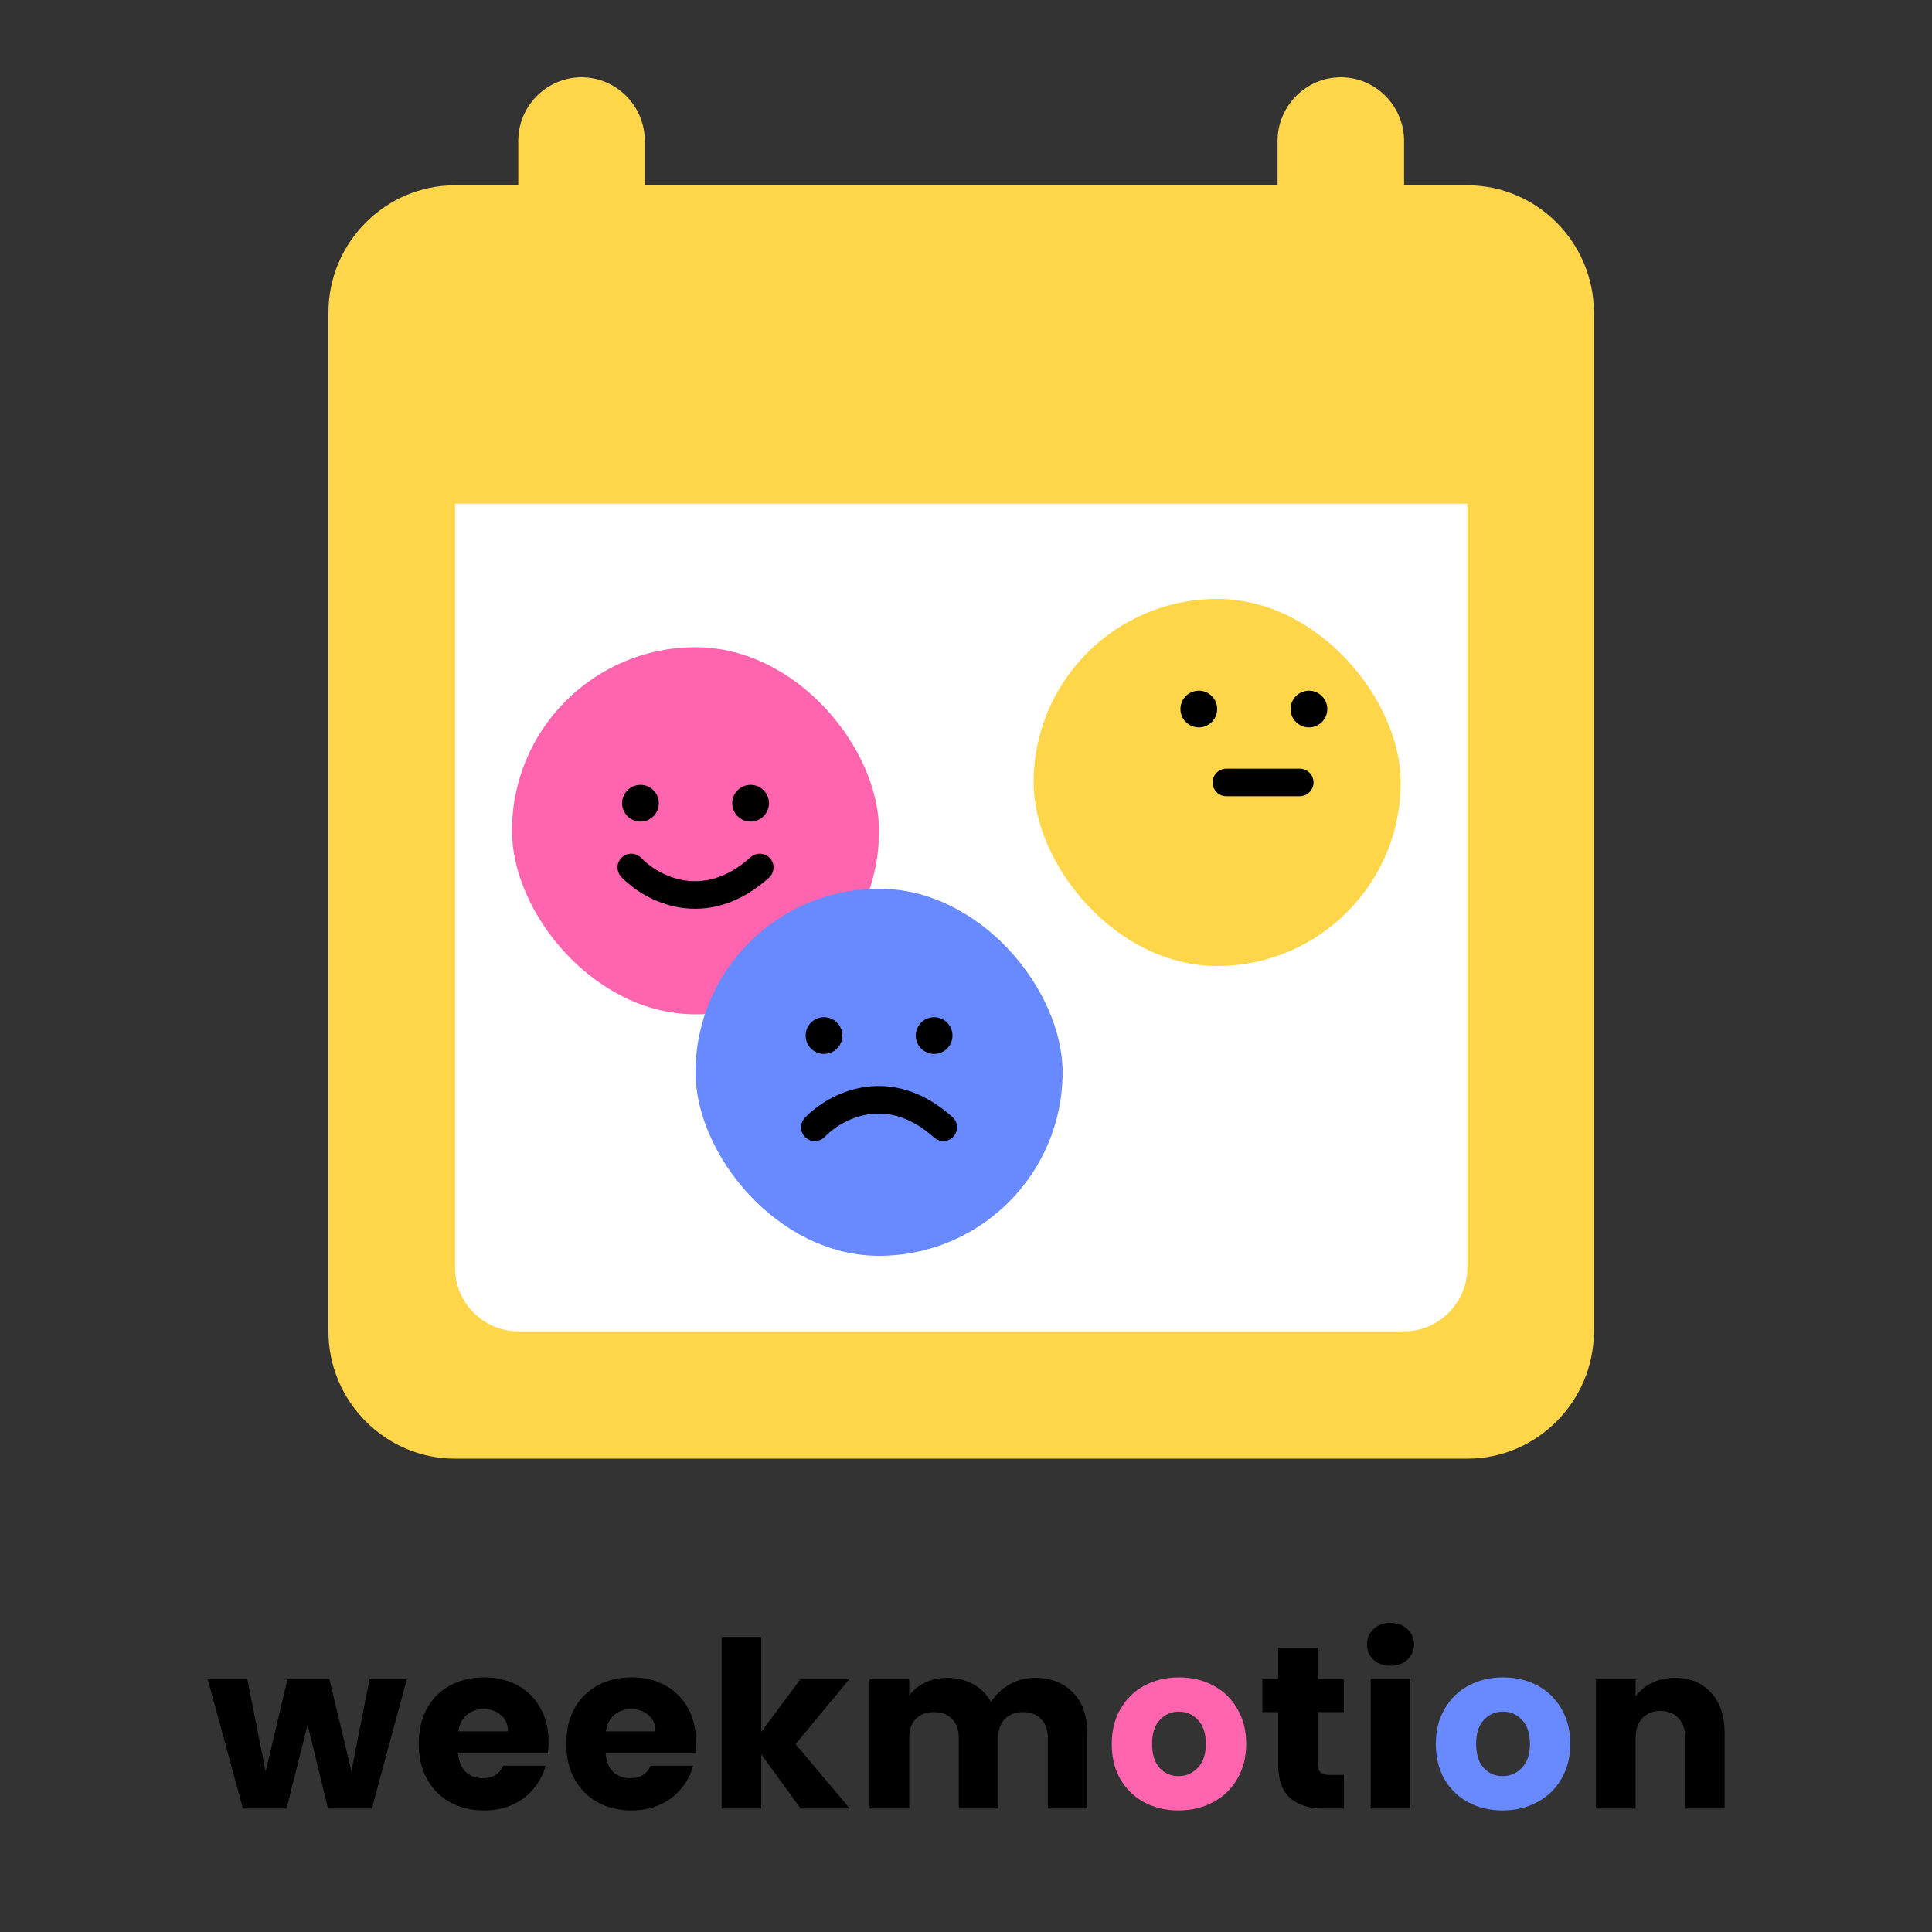 <svg width="160" height="160" viewBox="0 0 160 160" fill="none" xmlns="http://www.w3.org/2000/svg">
<rect x="0" y="0" width="160" height="160" fill="#333333" stroke="none"/>
<rect x="35.2" y="39.2" width="88" height="73.6" fill="white"/>
<rect x="42.4" y="53.6" width="30.4" height="30.4" rx="15.2" fill="#FF64AE"/>
<path d="M54.56 66.52C54.56 67.359 53.88 68.04 53.041 68.04C52.201 68.04 51.52 67.359 51.52 66.52C51.52 65.68 52.201 65 53.041 65C53.88 65 54.56 65.68 54.56 66.52Z" fill="black"/>
<path d="M63.681 66.52C63.681 67.359 63 68.04 62.161 68.04C61.321 68.04 60.641 67.359 60.641 66.52C60.641 65.68 61.321 65 62.161 65C63 65 63.681 65.68 63.681 66.52Z" fill="black"/>
<path fill-rule="evenodd" clip-rule="evenodd" d="M63.768 71.077C64.189 71.545 64.151 72.266 63.684 72.687C61.144 74.975 58.549 75.516 56.316 75.159C54.143 74.812 52.413 73.633 51.455 72.626C51.021 72.17 51.039 71.448 51.495 71.014C51.951 70.58 52.673 70.598 53.106 71.054C53.785 71.768 55.083 72.653 56.676 72.908C58.207 73.153 60.114 72.834 62.158 70.993C62.625 70.572 63.346 70.609 63.768 71.077Z" fill="black"/>
<rect x="57.6" y="73.6" width="30.4" height="30.4" rx="15.2" fill="#6889FF"/>
<path d="M69.76 85.76C69.76 86.599 69.08 87.28 68.24 87.28C67.401 87.28 66.72 86.599 66.72 85.76C66.72 84.92 67.401 84.24 68.24 84.24C69.08 84.24 69.76 84.92 69.76 85.76Z" fill="black"/>
<path d="M78.88 85.76C78.88 86.599 78.2 87.28 77.36 87.28C76.521 87.28 75.84 86.599 75.84 85.76C75.84 84.92 76.521 84.24 77.36 84.24C78.2 84.24 78.88 84.92 78.88 85.76Z" fill="black"/>
<path fill-rule="evenodd" clip-rule="evenodd" d="M78.967 94.123C79.389 93.655 79.351 92.934 78.883 92.513C76.344 90.225 73.749 89.683 71.515 90.04C69.343 90.388 67.612 91.567 66.654 92.574C66.22 93.03 66.238 93.752 66.695 94.186C67.151 94.62 67.872 94.602 68.306 94.145C68.985 93.432 70.283 92.546 71.876 92.292C73.407 92.047 75.314 92.366 77.357 94.207C77.825 94.628 78.546 94.591 78.967 94.123Z" fill="black"/>
<rect x="85.6" y="49.6" width="30.4" height="30.4" rx="15.2" fill="#FFD54A"/>
<path d="M100.8 58.72C100.8 59.559 100.12 60.24 99.28 60.24C98.441 60.24 97.76 59.559 97.76 58.72C97.76 57.88 98.441 57.2 99.28 57.2C100.12 57.2 100.8 57.88 100.8 58.72Z" fill="black"/>
<path d="M109.92 58.72C109.92 59.559 109.239 60.24 108.4 60.24C107.56 60.24 106.88 59.559 106.88 58.72C106.88 57.88 107.56 57.2 108.4 57.2C109.239 57.2 109.92 57.88 109.92 58.72Z" fill="black"/>
<path fill-rule="evenodd" clip-rule="evenodd" d="M100.42 64.8C100.42 64.17 100.93 63.66 101.56 63.66L107.64 63.66C108.27 63.66 108.78 64.17 108.78 64.8C108.78 65.43 108.27 65.94 107.64 65.94L101.56 65.94C100.93 65.94 100.42 65.43 100.42 64.8Z" fill="black"/>
<path d="M121.52 15.345H116.28V11.673C116.28 8.773 113.922 6.4 111.04 6.4C108.158 6.4 105.8 8.773 105.8 11.673V15.345H53.4V11.673C53.4 8.773 51.042 6.4 48.16 6.4C45.278 6.4 42.92 8.773 42.92 11.673V15.345H37.68C31.916 15.345 27.2 20.091 27.2 25.891V110.254C27.2 116.054 31.916 120.8 37.68 120.8H121.52C127.284 120.8 132 116.054 132 110.254V25.891C132 20.091 127.284 15.345 121.52 15.345ZM116.28 110.254H42.92C40.038 110.254 37.68 107.882 37.68 104.982V41.709H121.52V104.982C121.52 107.882 119.162 110.254 116.28 110.254Z" fill="#FFD54A"/>
<path d="M33.693 139.066L30.794 149.779H27.165L25.475 142.829L23.728 149.779H20.119L17.2 139.066H20.483L22 146.726L23.805 139.066H27.28L29.104 146.688L30.602 139.066H33.693Z" fill="black"/>
<path d="M45.428 144.25C45.428 144.557 45.409 144.877 45.371 145.21H37.94C37.991 145.875 38.203 146.387 38.574 146.746C38.958 147.091 39.425 147.264 39.975 147.264C40.795 147.264 41.364 146.918 41.684 146.227H45.179C44.999 146.931 44.673 147.565 44.199 148.128C43.739 148.691 43.156 149.133 42.452 149.453C41.748 149.773 40.961 149.933 40.091 149.933C39.041 149.933 38.107 149.709 37.287 149.261C36.468 148.813 35.828 148.173 35.367 147.341C34.907 146.509 34.676 145.536 34.676 144.422C34.676 143.309 34.9 142.336 35.348 141.504C35.809 140.672 36.449 140.032 37.268 139.584C38.087 139.136 39.028 138.912 40.091 138.912C41.127 138.912 42.049 139.13 42.855 139.565C43.662 140 44.289 140.621 44.737 141.427C45.198 142.234 45.428 143.174 45.428 144.25ZM42.068 143.386C42.068 142.822 41.876 142.374 41.492 142.042C41.108 141.709 40.628 141.542 40.052 141.542C39.502 141.542 39.035 141.702 38.651 142.022C38.279 142.342 38.049 142.797 37.959 143.386H42.068Z" fill="black"/>
<path d="M57.644 144.25C57.644 144.557 57.624 144.877 57.586 145.21H50.156C50.207 145.875 50.418 146.387 50.789 146.746C51.173 147.091 51.64 147.264 52.191 147.264C53.01 147.264 53.58 146.918 53.9 146.227H57.394C57.215 146.931 56.888 147.565 56.415 148.128C55.954 148.691 55.371 149.133 54.667 149.453C53.964 149.773 53.176 149.933 52.306 149.933C51.256 149.933 50.322 149.709 49.503 149.261C48.684 148.813 48.044 148.173 47.583 147.341C47.122 146.509 46.892 145.536 46.892 144.422C46.892 143.309 47.115 142.336 47.563 141.504C48.024 140.672 48.664 140.032 49.483 139.584C50.303 139.136 51.243 138.912 52.306 138.912C53.343 138.912 54.264 139.13 55.071 139.565C55.877 140 56.504 140.621 56.952 141.427C57.413 142.234 57.644 143.174 57.644 144.25ZM54.283 143.386C54.283 142.822 54.092 142.374 53.708 142.042C53.324 141.709 52.843 141.542 52.267 141.542C51.717 141.542 51.25 141.702 50.866 142.022C50.495 142.342 50.264 142.797 50.175 143.386H54.283Z" fill="black"/>
<path d="M66.307 149.779L63.043 145.286V149.779H59.76V135.571H63.043V143.424L66.287 139.066H70.339L65.884 144.442L70.377 149.779H66.307Z" fill="black"/>
<path d="M85.683 138.95C87.014 138.95 88.07 139.354 88.851 140.16C89.644 140.966 90.041 142.086 90.041 143.52V149.779H86.777V143.962C86.777 143.27 86.591 142.739 86.22 142.368C85.862 141.984 85.363 141.792 84.723 141.792C84.083 141.792 83.577 141.984 83.206 142.368C82.847 142.739 82.668 143.27 82.668 143.962V149.779H79.404V143.962C79.404 143.27 79.219 142.739 78.847 142.368C78.489 141.984 77.99 141.792 77.35 141.792C76.71 141.792 76.204 141.984 75.833 142.368C75.475 142.739 75.296 143.27 75.296 143.962V149.779H72.012V139.066H75.296V140.41C75.628 139.962 76.064 139.61 76.601 139.354C77.139 139.085 77.747 138.95 78.425 138.95C79.231 138.95 79.948 139.123 80.576 139.469C81.216 139.814 81.715 140.307 82.073 140.947C82.444 140.358 82.95 139.878 83.59 139.507C84.23 139.136 84.927 138.95 85.683 138.95Z" fill="black"/>
<path d="M111.301 146.995V149.779H109.631C108.441 149.779 107.513 149.491 106.847 148.915C106.181 148.326 105.849 147.373 105.849 146.054V141.792H104.543V139.066H105.849V136.454H109.132V139.066H111.282V141.792H109.132V146.093C109.132 146.413 109.209 146.643 109.362 146.784C109.516 146.925 109.772 146.995 110.13 146.995H111.301Z" fill="black"/>
<path d="M115.165 137.952C114.59 137.952 114.116 137.786 113.745 137.453C113.386 137.107 113.207 136.685 113.207 136.186C113.207 135.674 113.386 135.251 113.745 134.918C114.116 134.573 114.59 134.4 115.165 134.4C115.729 134.4 116.189 134.573 116.548 134.918C116.919 135.251 117.105 135.674 117.105 136.186C117.105 136.685 116.919 137.107 116.548 137.453C116.189 137.786 115.729 137.952 115.165 137.952ZM116.798 139.066V149.779H113.514V139.066H116.798Z" fill="black"/>
<path d="M138.698 138.95C139.952 138.95 140.951 139.36 141.693 140.179C142.448 140.986 142.826 142.099 142.826 143.52V149.779H139.562V143.962C139.562 143.245 139.376 142.688 139.005 142.291C138.634 141.894 138.135 141.696 137.507 141.696C136.88 141.696 136.381 141.894 136.01 142.291C135.639 142.688 135.453 143.245 135.453 143.962V149.779H132.17V139.066H135.453V140.486C135.786 140.013 136.234 139.642 136.797 139.373C137.36 139.091 137.994 138.95 138.698 138.95Z" fill="black"/>
<path d="M124.438 149.933C123.388 149.933 122.441 149.709 121.596 149.261C120.764 148.813 120.105 148.173 119.619 147.341C119.145 146.509 118.908 145.536 118.908 144.422C118.908 143.321 119.151 142.355 119.638 141.523C120.124 140.678 120.79 140.032 121.635 139.584C122.479 139.136 123.427 138.912 124.476 138.912C125.526 138.912 126.473 139.136 127.318 139.584C128.163 140.032 128.828 140.678 129.315 141.523C129.801 142.355 130.044 143.321 130.044 144.422C130.044 145.523 129.795 146.496 129.295 147.341C128.809 148.173 128.137 148.813 127.279 149.261C126.435 149.709 125.487 149.933 124.438 149.933ZM124.438 147.091C125.065 147.091 125.596 146.861 126.031 146.4C126.479 145.939 126.703 145.28 126.703 144.422C126.703 143.565 126.486 142.905 126.051 142.445C125.628 141.984 125.103 141.753 124.476 141.753C123.836 141.753 123.305 141.984 122.883 142.445C122.46 142.893 122.249 143.552 122.249 144.422C122.249 145.28 122.454 145.939 122.863 146.4C123.286 146.861 123.811 147.091 124.438 147.091Z" fill="#6889FF"/>
<path d="M97.599 149.933C96.549 149.933 95.602 149.709 94.757 149.261C93.925 148.813 93.266 148.173 92.779 147.341C92.306 146.509 92.069 145.536 92.069 144.422C92.069 143.321 92.312 142.355 92.798 141.523C93.285 140.678 93.951 140.032 94.795 139.584C95.64 139.136 96.587 138.912 97.637 138.912C98.686 138.912 99.634 139.136 100.478 139.584C101.323 140.032 101.989 140.678 102.475 141.523C102.962 142.355 103.205 143.321 103.205 144.422C103.205 145.523 102.955 146.496 102.456 147.341C101.97 148.173 101.298 148.813 100.44 149.261C99.595 149.709 98.648 149.933 97.599 149.933ZM97.599 147.091C98.226 147.091 98.757 146.861 99.192 146.4C99.64 145.939 99.864 145.28 99.864 144.422C99.864 143.565 99.647 142.905 99.211 142.445C98.789 141.984 98.264 141.753 97.637 141.753C96.997 141.753 96.466 141.984 96.043 142.445C95.621 142.893 95.41 143.552 95.41 144.422C95.41 145.28 95.614 145.939 96.024 146.4C96.446 146.861 96.971 147.091 97.599 147.091Z" fill="#FF64AE"/>
</svg>
